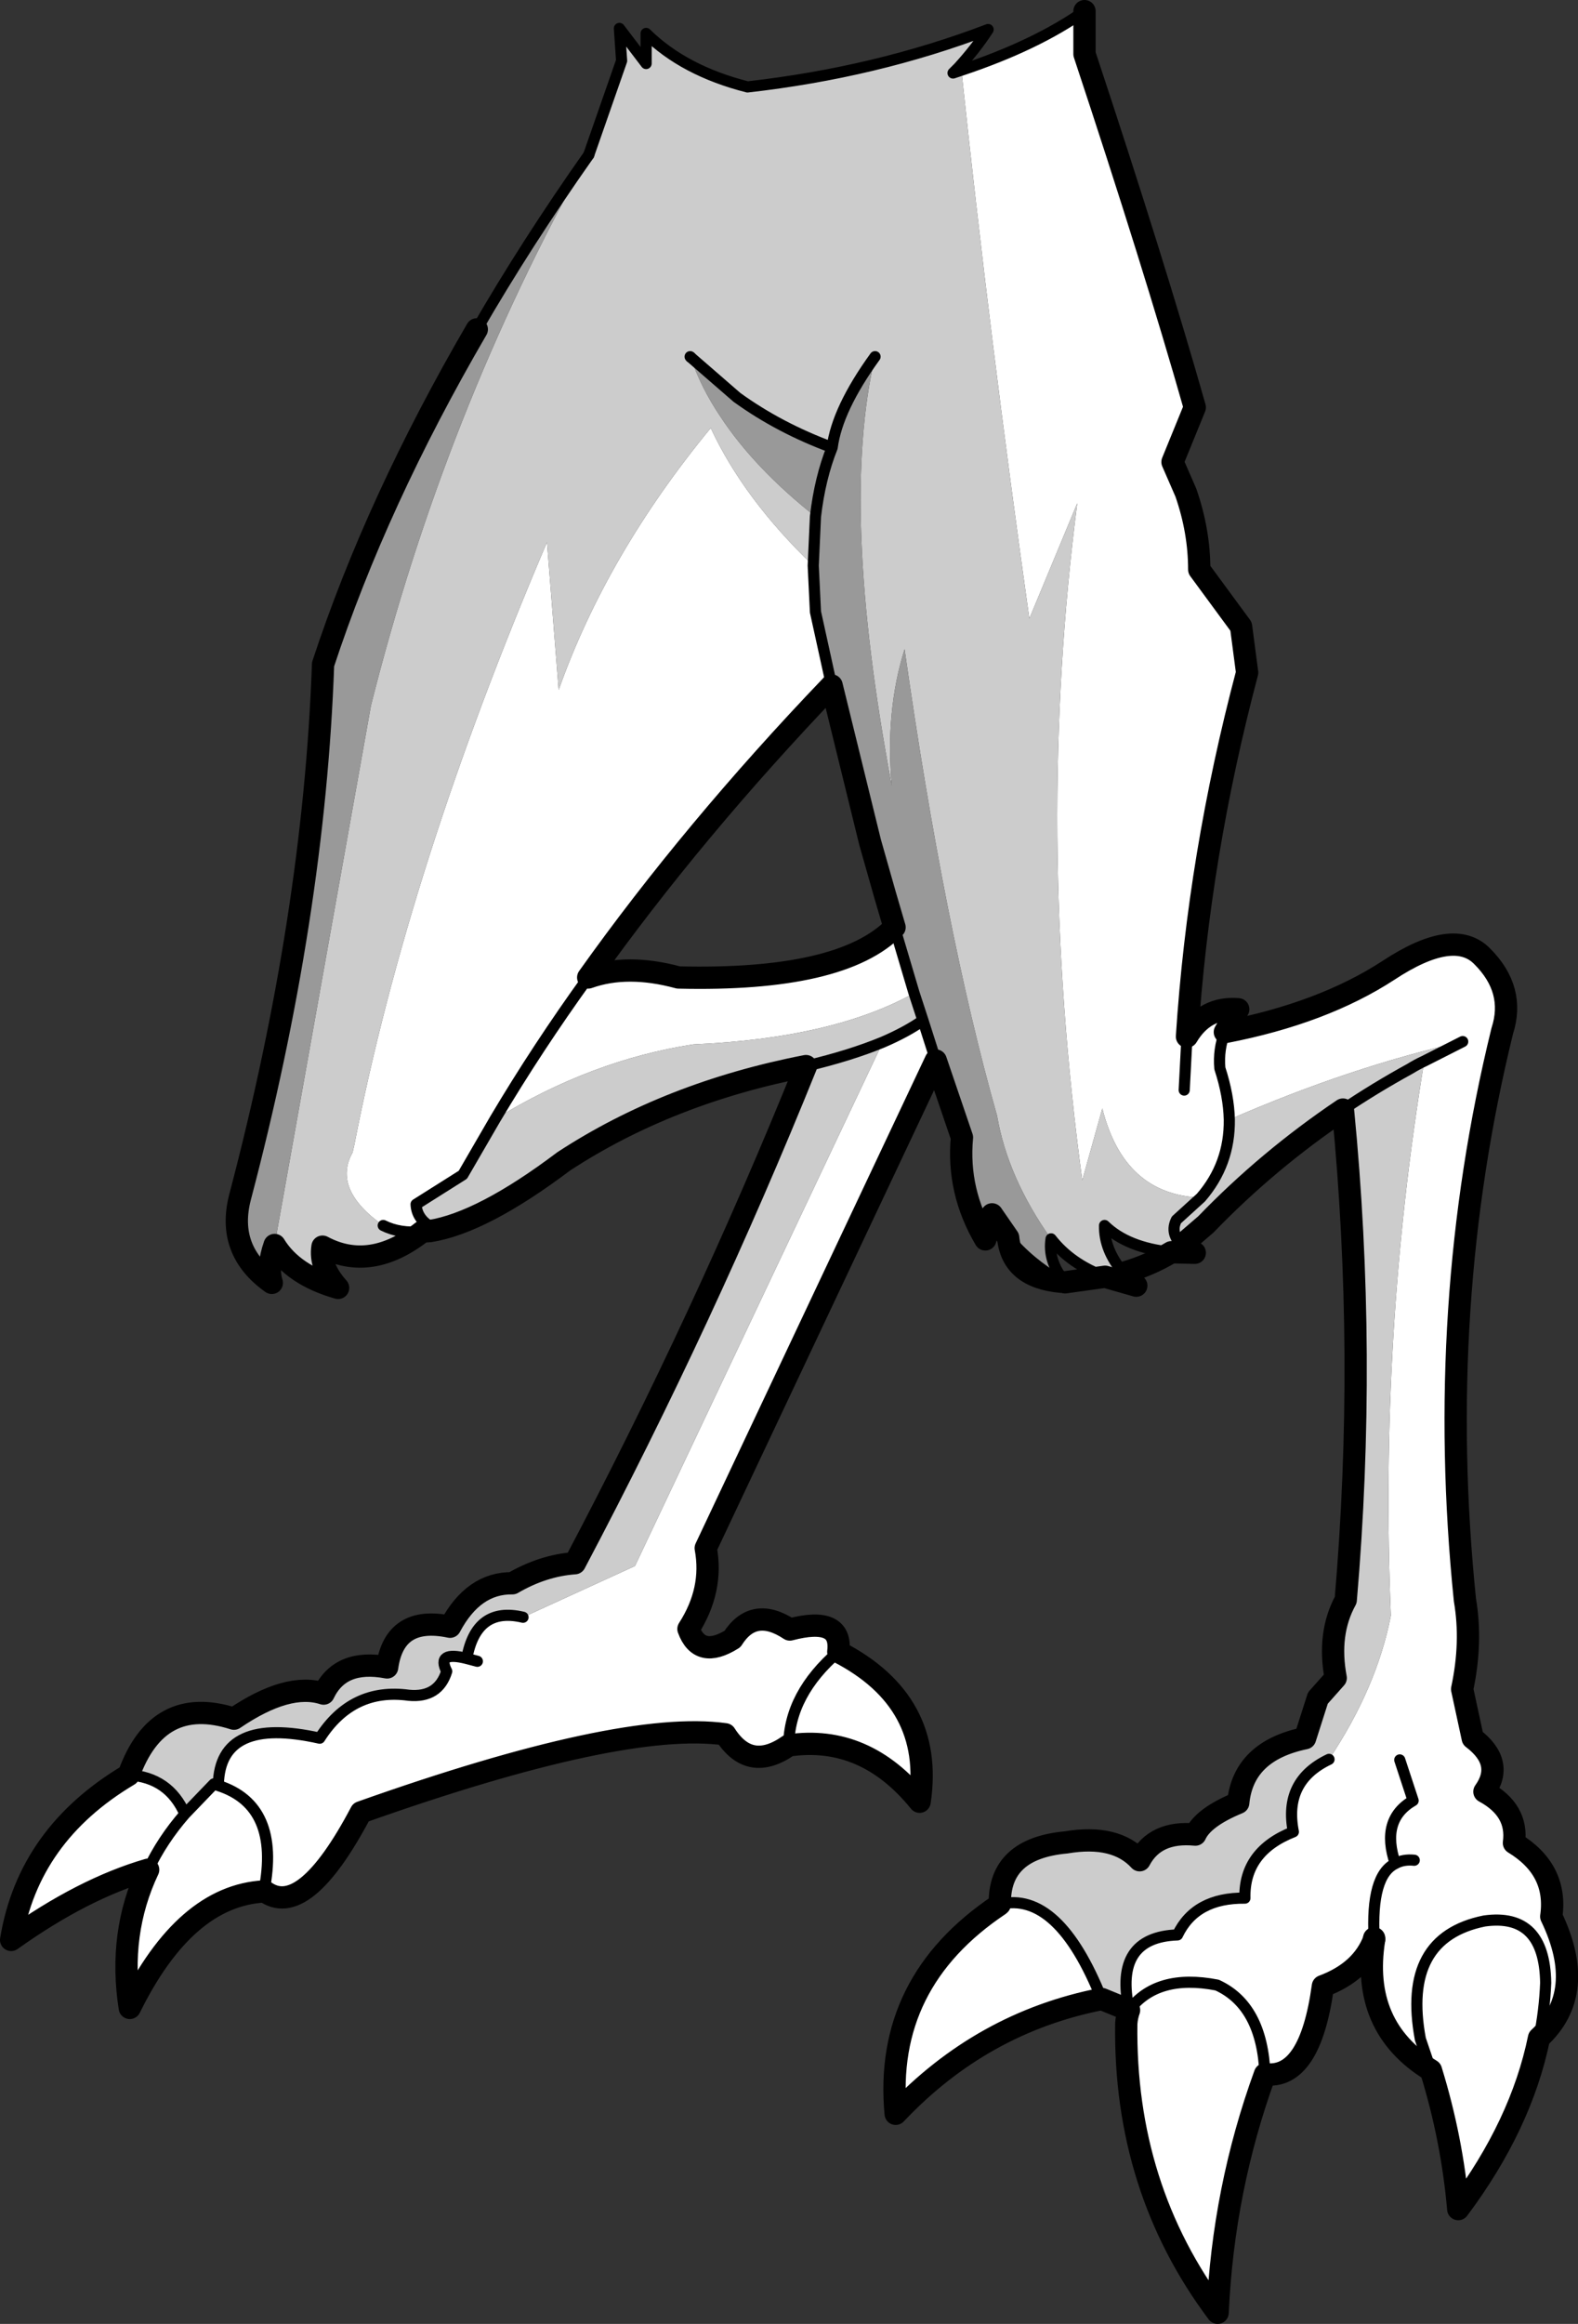 <?xml version="1.0" encoding="UTF-8" standalone="no"?>
<svg xmlns:xlink="http://www.w3.org/1999/xlink" height="208.5px" width="141.65px" xmlns="http://www.w3.org/2000/svg">
  <rect width="100%" height="100%" fill="#333333" stroke="none"/>
  <g transform="matrix(1.0, 0.0, 0.0, 1.0, 88.05, 41.8)">
    <path d="M9.3 -40.8 L9.3 -36.95 Q15.55 -18.1 19.2 -5.25 L17.2 -0.35 18.4 2.4 Q19.6 5.85 19.6 9.3 L23.35 14.4 23.4 14.75 23.9 18.55 Q19.55 34.95 18.5 51.2 20.1 48.5 23.1 48.75 L21.9 50.8 Q30.7 49.1 36.6 45.25 42.45 41.4 45.0 44.0 48.0 47.0 46.8 50.7 40.75 75.35 43.45 101.75 44.1 105.55 43.2 109.75 L44.15 114.15 Q47.05 116.35 45.2 118.95 48.25 120.6 47.85 123.55 51.8 125.95 51.2 130.15 54.5 137.0 50.1 141.05 48.5 148.85 42.85 156.4 42.3 150.1 40.4 143.95 34.05 140.05 35.3 132.2 34.2 135.1 30.7 136.4 29.55 144.8 25.5 144.3 21.75 154.6 21.25 165.7 12.85 154.5 13.05 139.75 13.1 139.1 13.3 138.55 L13.45 138.15 13.3 138.5 Q11.9 132.0 17.65 131.8 19.25 128.45 23.7 128.5 23.6 124.3 28.05 122.55 27.15 118.0 31.25 116.05 35.55 109.6 36.8 103.15 35.75 77.9 39.8 53.4 L43.25 51.65 Q33.2 53.9 22.3 58.65 22.35 62.65 19.75 65.65 12.85 65.4 10.9 57.65 L9.1 64.1 Q4.85 32.7 8.65 3.35 L4.35 13.7 Q0.8 -11.4 -1.75 -35.5 5.0 -37.75 9.3 -40.8 M10.85 137.55 Q0.1 139.65 -7.65 147.85 -8.75 136.05 1.65 129.1 L1.7 129.05 Q6.95 127.8 10.85 137.55 M-4.05 53.35 L-24.7 97.1 Q-24.0 100.85 -26.25 104.35 -25.25 107.1 -22.3 105.25 -20.4 102.25 -17.15 104.4 -12.4 103.15 -12.8 106.4 -4.15 110.85 -5.5 119.85 -10.4 113.8 -17.25 114.8 -20.75 117.25 -22.95 113.8 -32.25 112.5 -55.65 120.8 -60.8 130.55 -64.35 127.85 L-64.35 127.9 Q-71.45 128.3 -76.4 138.35 -77.45 131.65 -74.75 125.95 -80.6 127.65 -87.05 132.25 -85.5 122.8 -76.5 117.45 -72.9 117.65 -71.45 120.95 L-68.85 118.25 -68.45 118.4 -68.45 118.3 Q-68.3 112.15 -59.35 114.15 -56.45 109.6 -51.35 110.3 -48.7 110.55 -47.95 108.15 -48.9 106.3 -46.15 107.0 -45.3 102.3 -41.1 103.3 L-31.05 98.7 -8.8 51.7 Q-6.7 50.8 -5.2 49.75 L-4.05 53.35 M21.9 50.8 Q21.3 52.35 21.45 54.05 22.25 56.5 22.3 58.65 22.25 56.5 21.45 54.05 21.3 52.35 21.9 50.8 M18.25 56.0 L18.5 51.2 18.25 56.0 M-15.05 8.95 L-14.85 13.1 -13.4 19.7 Q-25.85 32.7 -35.25 45.9 -31.75 44.65 -27.15 45.9 -12.5 46.25 -7.75 41.4 L-6.0 47.3 Q-13.25 51.35 -25.8 51.9 -34.95 53.3 -43.6 58.6 L-46.5 63.6 -50.7 66.25 Q-50.65 67.45 -49.5 68.2 L-50.15 68.7 Q-52.15 68.9 -53.65 68.15 -58.25 64.9 -56.4 61.6 L-56.25 60.95 Q-51.4 36.0 -38.95 6.85 L-37.9 20.1 Q-33.6 7.95 -24.25 -3.4 -21.3 2.95 -15.05 8.95 M50.1 141.05 Q50.6 138.6 50.7 136.1 50.6 129.8 45.2 130.55 37.75 132.05 39.45 141.15 L40.4 143.95 39.45 141.15 Q37.75 132.05 45.2 130.55 50.6 129.8 50.7 136.1 50.6 138.6 50.1 141.05 M37.6 116.1 L38.8 119.75 Q35.85 121.45 37.2 125.4 35.0 126.45 35.3 132.1 35.0 126.45 37.2 125.4 35.85 121.45 38.8 119.75 L37.6 116.1 M25.5 144.3 Q25.25 138.15 21.2 136.3 15.8 135.25 13.3 138.55 15.8 135.25 21.2 136.3 25.25 138.15 25.5 144.3 M35.3 132.2 L35.3 132.1 35.3 132.2 M37.2 125.4 Q37.9 125.0 38.9 125.1 37.9 125.0 37.2 125.4 M-35.25 45.9 Q-39.8 52.2 -43.6 58.6 -39.8 52.2 -35.25 45.9 M-45.2 107.25 L-46.15 107.0 -45.2 107.25 M-17.25 114.8 Q-17.2 110.2 -12.8 106.4 -17.2 110.2 -17.25 114.8 M-74.75 125.95 Q-73.5 123.3 -71.45 120.95 -73.5 123.3 -74.75 125.95 M-64.35 127.85 Q-62.85 120.2 -68.45 118.4 -62.85 120.2 -64.35 127.85" fill="#ffffff" fill-rule="evenodd" stroke="none"/>
    <path d="M13.3 138.55 L10.85 137.55 Q6.95 127.8 1.7 129.05 1.6 124.05 7.65 123.5 12.1 122.75 14.25 125.1 15.65 122.45 19.25 122.8 19.95 121.25 23.1 119.95 23.55 115.3 29.1 114.15 L30.25 110.55 31.85 108.75 Q31.1 104.75 32.75 101.75 34.65 79.7 32.5 57.75 25.75 62.3 20.2 68.05 L18.05 69.9 19.2 70.6 17.1 70.55 Q13.15 70.15 11.1 68.15 11.05 70.35 12.8 72.4 L13.95 73.55 11.15 72.75 Q8.05 71.6 6.3 69.35 2.4 63.85 1.45 58.3 -3.25 41.75 -6.85 16.45 -8.6 22.0 -8.0 28.7 -12.7 3.75 -9.5 -9.8 -12.9 -5.1 -13.35 -1.65 -18.1 -3.4 -21.9 -6.15 L-26.05 -9.75 Q-25.15 -7.05 -23.4 -4.45 -20.35 0.2 -14.85 4.55 L-15.05 8.95 Q-21.3 2.95 -24.25 -3.4 -33.6 7.95 -37.9 20.1 L-38.95 6.85 Q-51.4 36.0 -56.25 60.95 L-56.4 61.6 Q-58.25 64.9 -53.65 68.15 -52.15 68.9 -50.15 68.7 -54.8 72.35 -59.1 70.05 -59.4 71.85 -57.7 73.75 -61.75 72.6 -63.4 69.9 L-54.75 21.5 Q-48.1 -4.95 -35.2 -27.9 L-32.25 -36.35 -32.45 -39.25 -30.05 -36.1 -30.05 -38.8 Q-26.65 -35.45 -20.95 -34.0 -9.45 -35.3 0.65 -39.15 -0.45 -37.45 -2.0 -35.75 L-2.5 -35.25 -1.75 -35.5 Q0.8 -11.4 4.35 13.7 L8.65 3.35 Q4.85 32.7 9.1 64.1 L10.9 57.65 Q12.85 65.4 19.75 65.65 22.35 62.65 22.3 58.65 33.2 53.9 43.25 51.65 L39.8 53.4 Q39.15 53.7 38.5 54.1 35.4 55.8 32.5 57.75 35.4 55.8 38.5 54.1 39.15 53.7 39.8 53.4 35.75 77.9 36.8 103.15 35.55 109.6 31.25 116.05 27.15 118.0 28.05 122.55 23.6 124.3 23.7 128.5 19.25 128.45 17.65 131.8 11.9 132.0 13.3 138.5 L13.3 138.55 M-76.5 117.45 Q-73.9 110.2 -67.05 112.4 -62.2 109.1 -59.0 110.15 -57.5 107.0 -53.3 107.8 -52.65 103.1 -47.65 104.15 -45.55 100.2 -42.05 100.25 -39.3 98.65 -36.45 98.45 -24.8 76.4 -15.7 53.85 -28.05 56.25 -37.45 62.4 -44.75 67.9 -49.45 68.65 L-49.5 68.2 Q-50.65 67.45 -50.7 66.25 L-46.5 63.6 -43.6 58.6 Q-34.95 53.3 -25.8 51.9 -13.25 51.35 -6.0 47.3 L-5.2 49.75 Q-6.7 50.8 -8.8 51.7 L-31.05 98.7 -41.1 103.3 Q-45.3 102.3 -46.15 107.0 -48.9 106.3 -47.95 108.15 -48.7 110.55 -51.35 110.3 -56.45 109.6 -59.35 114.15 -68.3 112.15 -68.45 118.3 L-68.85 118.25 -71.45 120.95 Q-72.9 117.65 -76.5 117.45 M19.75 65.65 L17.55 67.65 Q16.95 68.85 18.05 69.9 16.95 68.85 17.55 67.65 L19.75 65.65 M-26.05 -9.75 L-26.1 -9.8 -26.05 -9.75 M-15.7 53.85 Q-11.7 52.9 -8.8 51.7 -11.7 52.9 -15.7 53.85" fill="#cccccc" fill-rule="evenodd" stroke="none"/>
    <path d="M2.45 69.25 L1.0 67.15 0.4 69.4 Q-2.15 65.1 -1.7 60.25 L-4.05 53.35 -5.2 49.75 -6.0 47.3 -7.75 41.4 -8.6 38.5 -9.95 33.75 -13.4 19.7 -14.85 13.1 -15.05 8.95 -14.85 4.55 Q-14.45 1.1 -13.35 -1.65 -14.45 1.1 -14.85 4.55 -20.35 0.2 -23.4 -4.45 -25.15 -7.05 -26.05 -9.75 L-21.9 -6.15 Q-18.1 -3.4 -13.35 -1.65 -12.9 -5.1 -9.5 -9.8 -12.7 3.75 -8.0 28.7 -8.6 22.0 -6.85 16.45 -3.25 41.75 1.45 58.3 2.4 63.85 6.3 69.35 6.0 71.25 7.4 73.05 L7.2 73.2 Q4.3 71.5 2.45 69.25 M-63.4 69.9 Q-64.1 71.9 -63.65 73.3 -67.75 70.4 -66.5 65.6 -59.85 40.35 -59.05 17.8 -54.25 3.2 -45.25 -12.25 -40.8 -19.95 -35.2 -27.9 -48.1 -4.95 -54.75 21.5 L-63.4 69.9" fill="#999999" fill-rule="evenodd" stroke="none"/>
    <path d="M9.3 -40.8 L9.3 -36.95 Q15.55 -18.1 19.2 -5.25 L17.2 -0.35 18.4 2.4 Q19.6 5.85 19.6 9.3 L23.35 14.4 23.4 14.75 23.9 18.55 Q19.55 34.95 18.5 51.2 20.1 48.5 23.1 48.75 L21.9 50.8 Q30.7 49.1 36.6 45.25 42.45 41.4 45.0 44.0 48.0 47.0 46.8 50.7 40.75 75.35 43.45 101.75 44.1 105.55 43.2 109.75 L44.15 114.15 Q47.05 116.35 45.2 118.95 48.25 120.6 47.85 123.55 51.8 125.95 51.2 130.15 54.5 137.0 50.1 141.05 48.5 148.85 42.85 156.4 42.3 150.1 40.4 143.95 34.05 140.05 35.3 132.2 34.2 135.1 30.7 136.4 29.55 144.8 25.5 144.3 21.75 154.6 21.25 165.7 12.85 154.5 13.05 139.75 13.1 139.1 13.3 138.55 L10.85 137.55 Q0.1 139.65 -7.65 147.85 -8.75 136.05 1.65 129.1 L1.7 129.05 Q1.6 124.05 7.65 123.5 12.1 122.75 14.25 125.1 15.65 122.45 19.25 122.8 19.95 121.25 23.1 119.95 23.55 115.3 29.1 114.15 L30.25 110.55 31.85 108.75 Q31.1 104.75 32.75 101.75 34.65 79.7 32.5 57.75 25.75 62.3 20.2 68.05 L18.05 69.9 19.2 70.6 17.1 70.55 Q15.1 71.75 12.8 72.4 L13.95 73.55 11.15 72.75 7.55 73.25 M7.2 73.2 Q2.8 72.8 2.45 69.25 L1.0 67.15 0.4 69.4 Q-2.15 65.1 -1.7 60.25 L-4.05 53.35 -24.7 97.1 Q-24.0 100.85 -26.25 104.35 -25.25 107.1 -22.3 105.25 -20.4 102.25 -17.15 104.4 -12.4 103.15 -12.8 106.4 -4.15 110.85 -5.5 119.85 -10.4 113.8 -17.25 114.8 -20.75 117.25 -22.95 113.8 -32.25 112.5 -55.65 120.8 -60.8 130.55 -64.35 127.85 L-64.35 127.9 Q-71.45 128.3 -76.4 138.35 -77.45 131.65 -74.75 125.95 -80.6 127.65 -87.05 132.25 -85.5 122.8 -76.5 117.45 -73.9 110.2 -67.05 112.4 -62.2 109.1 -59.0 110.15 -57.5 107.0 -53.3 107.8 -52.65 103.1 -47.65 104.15 -45.55 100.2 -42.05 100.25 -39.3 98.65 -36.45 98.45 -24.8 76.4 -15.7 53.85 -28.05 56.25 -37.45 62.4 -44.75 67.9 -49.45 68.65 L-50.15 68.7 Q-54.8 72.35 -59.1 70.05 -59.4 71.85 -57.7 73.75 -61.75 72.6 -63.4 69.9 -64.1 71.9 -63.65 73.3 -67.75 70.4 -66.5 65.6 -59.85 40.35 -59.05 17.8 -54.25 3.2 -45.25 -12.25 M-13.4 19.7 L-9.95 33.75 -8.6 38.5 -7.75 41.4 Q-12.5 46.25 -27.15 45.9 -31.75 44.65 -35.25 45.9 -25.85 32.7 -13.4 19.7" fill="none" stroke="#000000" stroke-linecap="round" stroke-linejoin="round" stroke-width="2.0"/>
    <path d="M-35.2 -27.9 L-32.25 -36.35 -32.45 -39.25 -30.05 -36.1 -30.05 -38.8 Q-26.65 -35.45 -20.95 -34.0 -9.45 -35.3 0.65 -39.15 -0.45 -37.45 -2.0 -35.75 L-2.5 -35.25 -1.75 -35.5 Q5.0 -37.75 9.3 -40.8" fill="none" stroke="#000000" stroke-linecap="round" stroke-linejoin="round" stroke-width="1.0"/>
    <path d="M7.55 73.25 L7.85 73.55 7.2 73.2 Q4.3 71.5 2.45 69.25 M-45.25 -12.25 Q-40.8 -19.95 -35.2 -27.9 M19.75 65.65 Q22.35 62.65 22.3 58.65 22.25 56.5 21.45 54.05 21.3 52.35 21.9 50.8 M32.5 57.75 Q35.4 55.8 38.5 54.1 39.15 53.7 39.8 53.4 L43.25 51.65 M18.5 51.2 L18.25 56.0 M7.55 73.25 L7.55 73.2 7.4 73.05 Q6.0 71.25 6.3 69.35 8.05 71.6 11.15 72.75 M-9.5 -9.8 Q-12.9 -5.1 -13.35 -1.65 -14.45 1.1 -14.85 4.55 L-15.05 8.95 -14.85 13.1 -13.4 19.7 M-7.75 41.4 L-6.0 47.3 -5.2 49.75 -4.05 53.35 M18.05 69.9 Q16.95 68.85 17.55 67.65 L19.75 65.65 M12.8 72.4 Q11.05 70.35 11.1 68.15 13.15 70.15 17.1 70.55 M40.4 143.95 L39.45 141.15 Q37.75 132.05 45.2 130.55 50.6 129.8 50.7 136.1 50.6 138.6 50.1 141.05 M31.25 116.05 Q27.15 118.0 28.05 122.55 23.6 124.3 23.7 128.5 19.25 128.45 17.65 131.8 11.9 132.0 13.3 138.5 L13.45 138.15 13.3 138.55 Q15.8 135.25 21.2 136.3 25.25 138.15 25.5 144.3 M35.3 132.1 Q35.0 126.45 37.2 125.4 35.85 121.45 38.8 119.75 L37.6 116.1 M1.7 129.05 Q6.95 127.8 10.85 137.55 M38.9 125.1 Q37.9 125.0 37.2 125.4 M-26.05 -9.75 L-21.9 -6.15 Q-18.1 -3.4 -13.35 -1.65 M-53.65 68.15 Q-52.15 68.9 -50.15 68.7 L-49.5 68.2 Q-50.65 67.45 -50.7 66.25 L-46.5 63.6 -43.6 58.6 Q-39.8 52.2 -35.25 45.9 M-8.8 51.7 Q-11.7 52.9 -15.7 53.85 M-8.8 51.7 Q-6.7 50.8 -5.2 49.75 M-12.8 106.4 Q-17.2 110.2 -17.25 114.8 M-46.15 107.0 L-45.2 107.25 M-68.45 118.3 Q-68.3 112.15 -59.35 114.15 -56.45 109.6 -51.35 110.3 -48.7 110.55 -47.95 108.15 -48.9 106.3 -46.15 107.0 -45.3 102.3 -41.1 103.3 M-68.85 118.25 L-68.45 118.4 -68.45 118.3 M-68.85 118.25 L-71.45 120.95 Q-73.5 123.3 -74.75 125.95 M-76.5 117.45 Q-72.9 117.65 -71.45 120.95 M-68.45 118.4 Q-62.85 120.2 -64.35 127.85" fill="none" stroke="#000000" stroke-linecap="round" stroke-linejoin="round" stroke-width="1.0"/>
    <path d="M13.3 138.55 L13.3 138.5 M-26.1 -9.8 L-26.05 -9.75" fill="none" stroke="#000000" stroke-linecap="round" stroke-linejoin="round" stroke-width="1.0"/>
    <path d="M35.3 132.1 L35.3 132.2" fill="none" stroke="#000000" stroke-linecap="round" stroke-linejoin="round" stroke-width="2.0"/>
  </g>
</svg>
